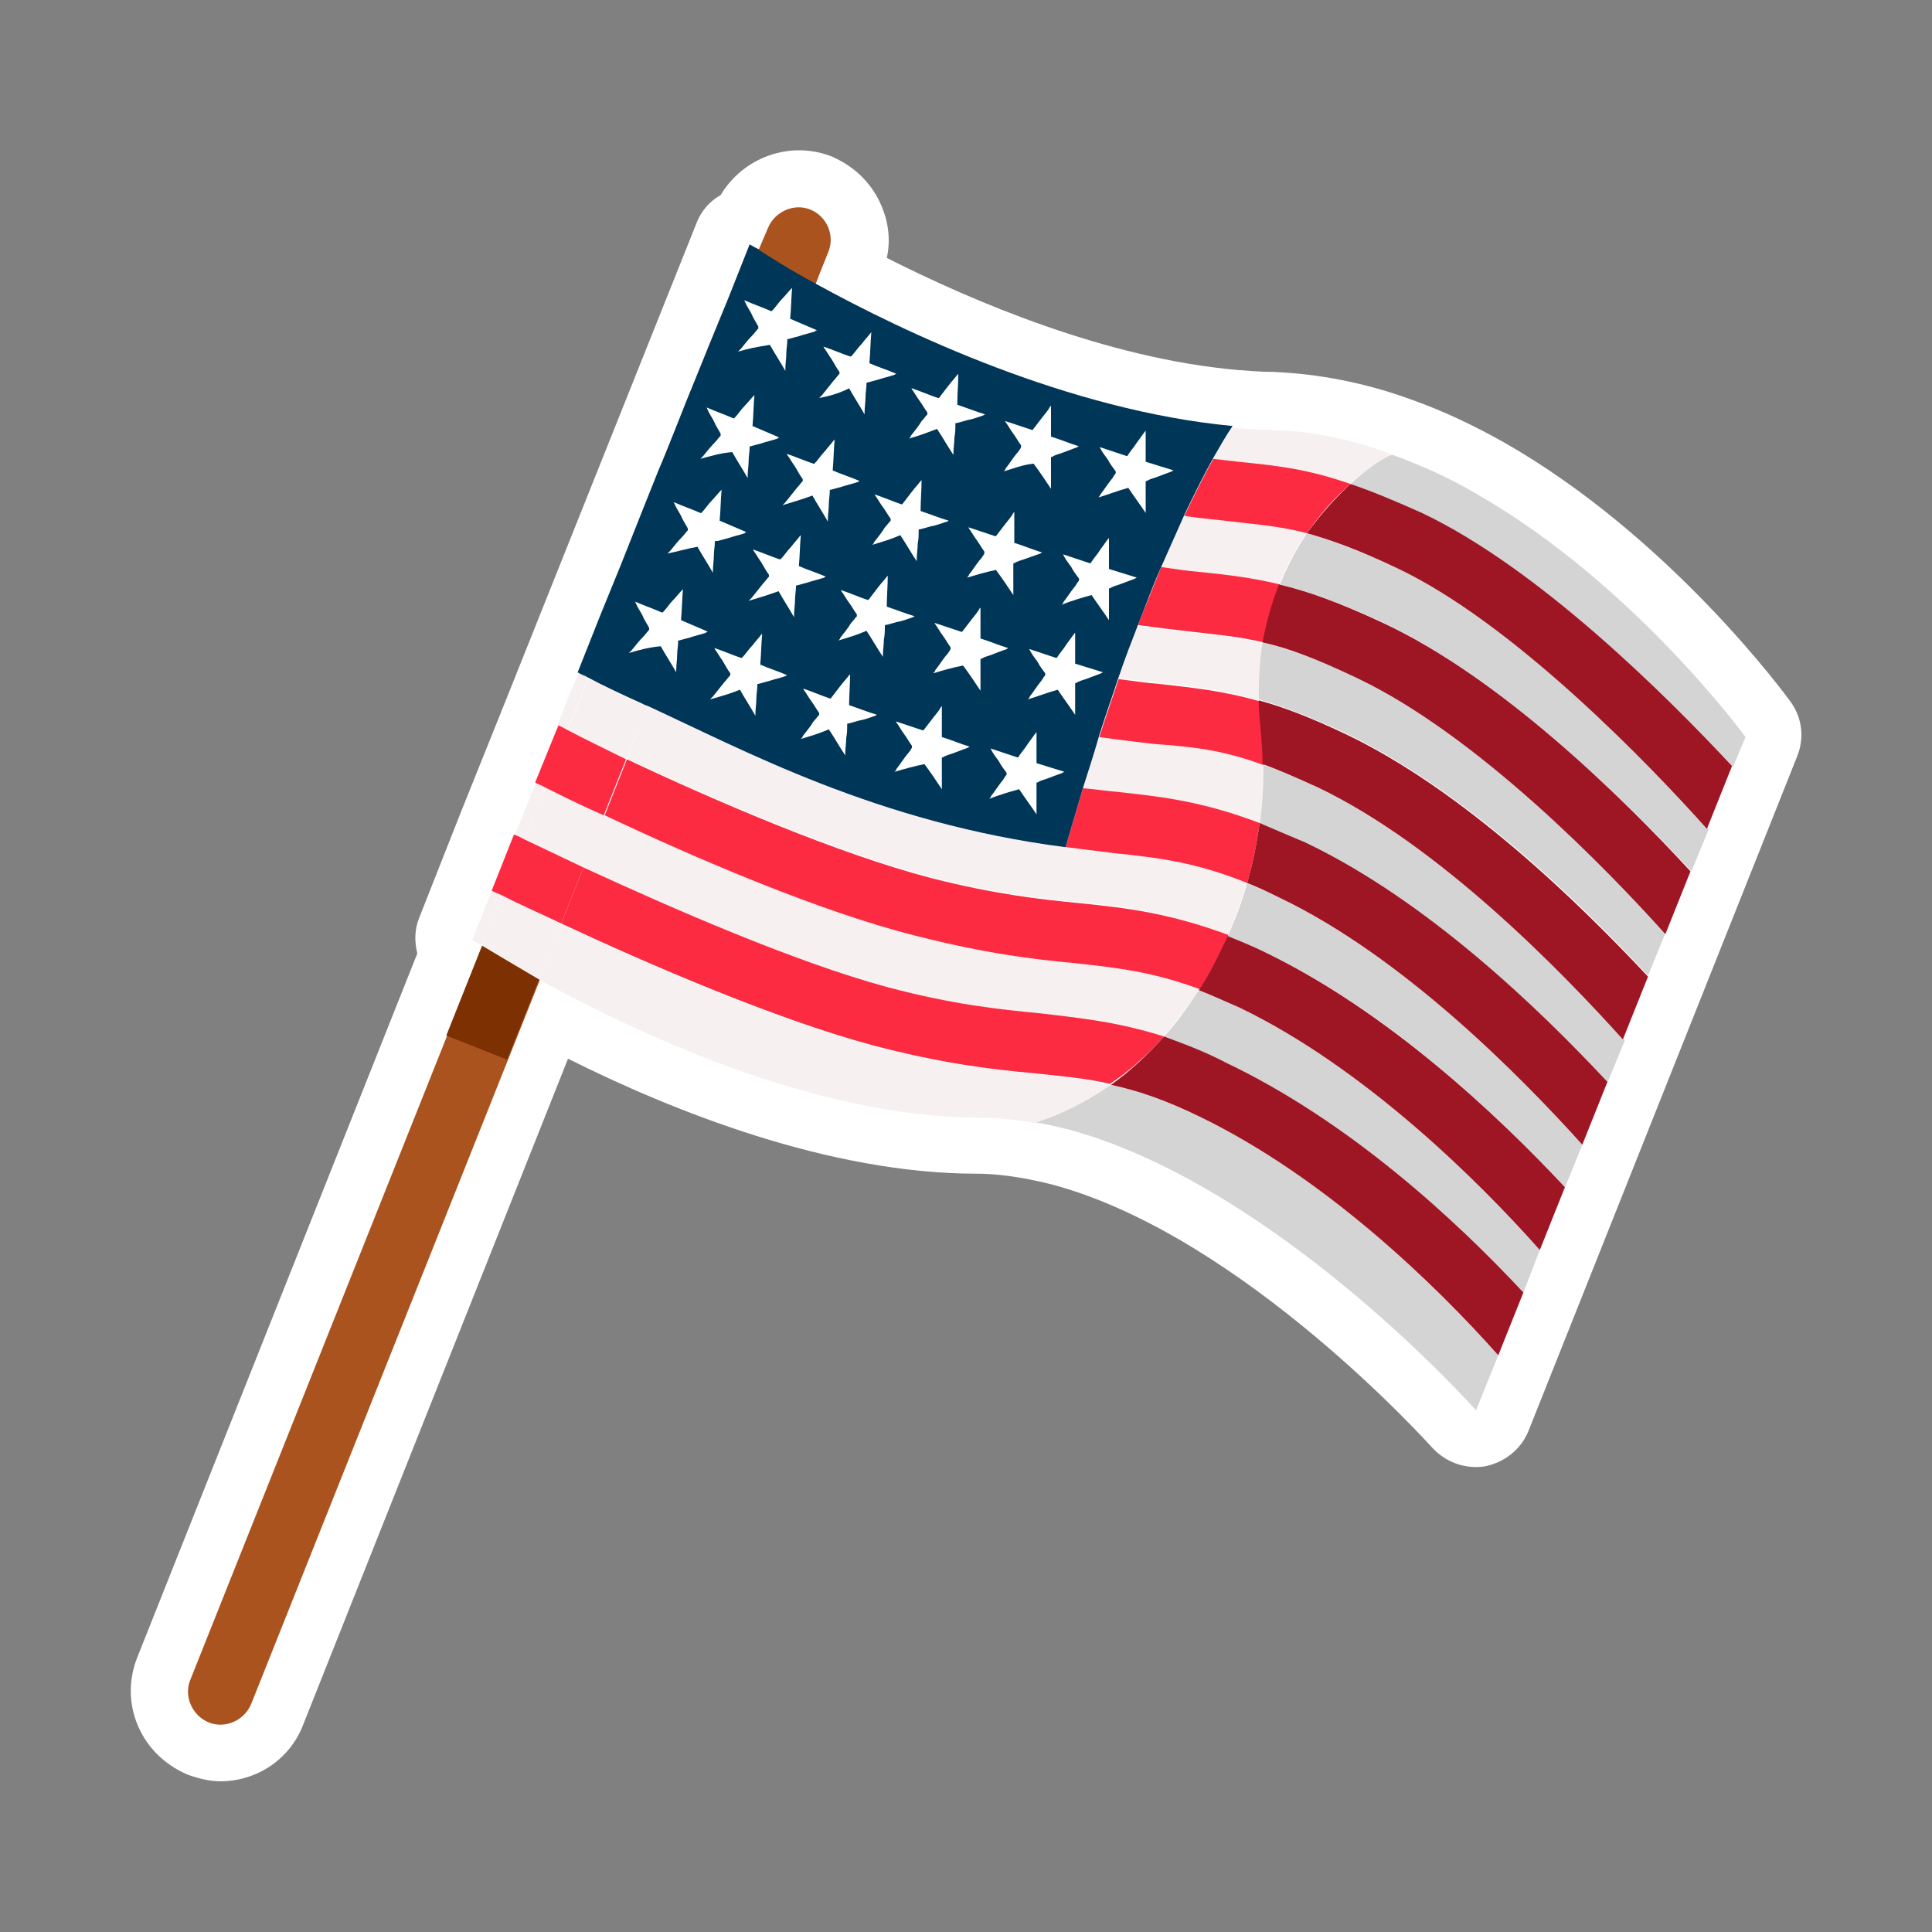 <?xml version="1.0" encoding="utf-8"?>
<!-- Generator: Adobe Illustrator 25.4.1, SVG Export Plug-In . SVG Version: 6.00 Build 0)  -->
<svg version="1.1" id="lettering" xmlns="http://www.w3.org/2000/svg" xmlns:xlink="http://www.w3.org/1999/xlink" x="0px" y="0px"
	 viewBox="0 0 200 200" style="enable-background:new 0 0 200 200;" xml:space="preserve">
<rect x="0" y="0" width="200" height="200" fill="#808080" stroke="none"/>
<style type="text/css">
	.st0{fill:#FFFFFF;}
	.st1{fill:#AA531E;}
	.st2{fill:#F7F0F0;}
	.st3{fill:#FD2B42;}
	.st4{fill:#D0202A;}
	.st5{fill:#003657;}
	.st6{fill:#D4D4D4;}
	.st7{fill:#9E1524;}
	.st8{fill:#7D3102;}
	.st9{fill:none;}
</style>
<g>
	<g>
		<path class="st0" d="M185.4,72.7c-0.5-0.7-12.5-17.1-29.7-26.9c-3.2-1.8-6.4-3.3-9.5-4.4c-4.9-1.8-9.7-2.7-14.4-2.9
			c-1.2,0-2.4-0.1-3.7-0.2c-13.6-1.2-27.4-7.1-36.3-11.6c0.4-1.8,0.2-3.7-0.6-5.5c-1-2.3-2.8-4-5.1-5c-4.3-1.7-9.2,0.1-11.5,4
			c-1.1,0.6-2,1.6-2.5,2.9L52.2,72.9c0,0,0,0,0,0l-4.5,11.2c0,0,0,0,0,0l-4.3,10.9c-0.5,1.2-0.5,2.5-0.2,3.7l-29,72.9
			c-0.9,2.3-0.9,4.8,0.1,7.1c1,2.3,2.8,4,5.1,5c1.1,0.4,2.3,0.7,3.4,0.7c3.7,0,7.2-2.2,8.6-5.9l27.4-68.9
			c10.8,5.4,27,11.9,42.3,11.9c1.6,0,3.3,0.2,5,0.5c1,0.2,2,0.4,3.1,0.7c19.6,5.4,38.9,27,39.1,27.2c1.4,1.5,3.4,2.2,5.4,1.9
			c2-0.4,3.7-1.7,4.5-3.6l27.8-69.8C186.8,76.5,186.6,74.4,185.4,72.7z"/>
		<g>
			<g>
				<g>
					<path class="st1" d="M19.7,173.9c-0.7,1.7,0.2,3.7,1.9,4.4c1.7,0.7,3.7-0.2,4.4-1.9l29.9-75c-2.7-1.5-4.8-2.8-5.9-3.5
						L19.7,173.9z"/>
				</g>
				<g>
					<path class="st2" d="M56.5,81.5c-0.4-0.2-0.7-0.3-1-0.5l-2.2,5.4c0.3,0.2,0.7,0.3,1,0.5L56.5,81.5z"/>
				</g>
				<g>
					<path class="st2" d="M132.4,60.5c0.8-2,1.8-3.7,2.8-5.3c-2.7-0.7-4.9-1-7.8-1.3c-1.5-0.2-3.1-0.3-5-0.6
						c-0.8,1.7-1.6,3.5-2.4,5.4c1.4,0.2,2.7,0.3,3.9,0.5C127,59.5,129.5,59.8,132.4,60.5z"/>
				</g>
				<g>
					<path class="st2" d="M60.9,70.2c-0.7-0.3-1-0.5-1-0.5L59,71.8l-1.3,3.3c0.3,0.2,0.7,0.3,1,0.5L60.9,70.2z"/>
				</g>
				<g>
					<path class="st2" d="M50.9,92.2l-2,5.1c0,0,0.4,0.2,1,0.6l2.1-5.2C51.6,92.5,51.3,92.4,50.9,92.2z"/>
				</g>
				<g>
					<path class="st2" d="M125.5,47.5c0.9,0.1,1.8,0.2,2.6,0.3c3.9,0.4,7.1,0.8,11.6,2.3c2.4-2.1,4.3-3.1,4.3-3.1
						c-4-1.5-8.2-2.4-12.5-2.5c-1.3,0-2.7-0.1-4.1-0.2l0,0C126.9,45.2,126.2,46.3,125.5,47.5z"/>
				</g>
				<g>
					<path class="st2" d="M130.4,85.2c0.3-2,0.4-4,0.4-6.1c-4.3-1.5-7.4-1.9-11.5-2.3c-1.6-0.2-3.5-0.4-5.5-0.7
						c-0.7,2-1.2,3.9-1.7,5.5c1.4,0.2,2.6,0.3,3.8,0.4C120.5,82.6,124.6,83,130.4,85.2z"/>
				</g>
				<g>
					<path class="st2" d="M130.3,72.5c0-2.1,0.1-4.1,0.4-5.9c-2.5-0.6-4.7-0.8-7.4-1.1c-1.6-0.2-3.5-0.4-5.6-0.7
						c-0.7,1.8-1.4,3.7-2,5.4c1.5,0.2,2.9,0.3,4.2,0.5C123.5,71,126.6,71.4,130.3,72.5z"/>
				</g>
				<g>
					<path class="st2" d="M111.1,99.7c-4.3-0.4-9.2-1-16.3-2.8c-10-2.6-22.9-8.2-32.3-12.5l-2.2,5.4c9.1,4.2,21.9,9.8,31.5,12.4
						c6.7,1.8,11.5,2.3,15.8,2.7c4.3,0.4,8.1,0.8,12.8,2.4c1.3-1.5,2.6-3.1,3.7-4.9C119.3,100.6,115.7,100.2,111.1,99.7z"/>
				</g>
				<g>
					<path class="st2" d="M115.2,88.3c-4.1-0.4-8.8-0.9-15.8-2.7c-10-2.5-22.9-8.1-32.3-12.5l-2.2,5.4c9.1,4.3,21.9,9.8,31.5,12.3
						c6.7,1.7,11.3,2.2,15.4,2.6c4.9,0.5,9.3,1,15.3,3.4c0.8-1.8,1.4-3.6,2-5.5C123.6,89.2,119.9,88.8,115.2,88.3z"/>
				</g>
				<g>
					<path class="st2" d="M107,111.2c-4.5-0.5-9.5-1-16.7-2.9c-10-2.7-23-8.3-32.2-12.6l-2.3,5.7c9.8,5.4,28.3,14.2,45.4,14.3
						c2,0,4.1,0.2,6.1,0.6c2.7-0.9,5.3-2.2,7.7-3.9C112.3,111.7,109.8,111.5,107,111.2z"/>
				</g>
				<g>
					<path class="st2" d="M62.6,84.4c-2.3-1.1-4.4-2.1-6.1-2.9l-2.2,5.4c1.7,0.8,3.8,1.8,6.1,2.9L62.6,84.4z"/>
				</g>
				<g>
					<path class="st2" d="M67.1,73.2c-0.2-0.1-0.4-0.2-0.7-0.3c-2.5-1.2-4.4-2.1-5.5-2.6l-2.2,5.4c1.7,0.8,3.8,1.8,6.1,2.9
						L67.1,73.2z"/>
				</g>
				<g>
					<path class="st2" d="M52,92.7l-2.1,5.2c1.1,0.7,3.2,2,5.9,3.5l2.3-5.7C55.8,94.6,53.7,93.6,52,92.7z"/>
				</g>
				<g>
					<path class="st3" d="M135.3,55.2c1.5-2.2,3.1-3.9,4.5-5.1c-4.6-1.6-7.7-1.9-11.6-2.3c-0.8-0.1-1.7-0.2-2.6-0.3
						c-1,1.8-2,3.8-3,5.9c1.9,0.3,3.5,0.4,5,0.6C130.3,54.3,132.6,54.5,135.3,55.2z"/>
				</g>
				<g>
					<path class="st3" d="M123.4,65.4c2.6,0.3,4.9,0.5,7.4,1.1c0.4-2.2,1-4.2,1.7-6c-2.9-0.7-5.4-1-8.4-1.3
						c-1.2-0.1-2.5-0.3-3.9-0.5c-0.8,2-1.6,4-2.4,6C119.9,65,121.7,65.2,123.4,65.4z"/>
				</g>
				<g>
					<path class="st3" d="M130.8,79.2c0-1.2-0.1-2.4-0.2-3.6c-0.1-1.1-0.2-2.1-0.2-3c-3.8-1.1-6.9-1.4-10.4-1.8
						c-1.3-0.1-2.7-0.3-4.2-0.5c-0.7,2.1-1.4,4.1-2,6c2.1,0.3,3.9,0.5,5.5,0.7C123.4,77.3,126.5,77.6,130.8,79.2z"/>
				</g>
				<g>
					<path class="st3" d="M99.4,85.6c7,1.7,11.7,2.2,15.8,2.7c4.7,0.5,8.4,0.9,13.9,3.1c0.6-2,1-4.1,1.3-6.2
						c-5.8-2.2-9.9-2.7-14.5-3.2c-1.2-0.1-2.5-0.3-3.8-0.4c-1.1,3.7-1.8,6.1-1.8,6.1c-15.2-2.4-33.3-10.1-43.2-14.6l0,0
						C76.5,77.5,89.4,83.1,99.4,85.6z"/>
				</g>
				<g>
					<path class="st4" d="M67.1,73.1c-0.2-0.1-0.4-0.2-0.7-0.3C66.6,72.9,66.8,73,67.1,73.1L67.1,73.1z"/>
				</g>
				<g>
					<path class="st3" d="M111.8,93.5c-4.1-0.4-8.7-0.9-15.4-2.6c-9.6-2.5-22.4-8-31.5-12.3l-2.3,5.8c9.3,4.4,22.3,10,32.3,12.5
						c7.1,1.8,12,2.4,16.3,2.8c4.6,0.5,8.1,0.9,13,2.7c1.1-1.7,2.1-3.6,3-5.6C121,94.5,116.7,94,111.8,93.5z"/>
				</g>
				<g>
					<path class="st3" d="M120.5,107.3c-4.7-1.5-8.5-1.9-12.8-2.4c-4.2-0.4-9-0.9-15.8-2.7c-9.6-2.6-22.4-8.2-31.5-12.4l-2.3,5.8
						c9.2,4.3,22.2,9.9,32.2,12.6c7.2,1.9,12.3,2.5,16.7,2.9c2.8,0.3,5.3,0.5,7.9,1.1C116.9,110.9,118.8,109.2,120.5,107.3z"/>
				</g>
				<path class="st3" d="M58.8,75.6c-0.4-0.2-0.7-0.4-1-0.5L55.4,81c0.3,0.2,0.7,0.3,1,0.5c1.8,0.9,3.8,1.9,6.1,2.9l2.3-5.8
					C62.6,77.5,60.5,76.5,58.8,75.6z"/>
				<path class="st3" d="M53.2,86.4l-2.3,5.8c0.3,0.2,0.7,0.3,1.1,0.5c1.7,0.9,3.8,1.8,6.1,2.9l2.3-5.8c-2.3-1.1-4.4-2.1-6.1-2.9
					C53.9,86.7,53.6,86.5,53.2,86.4z"/>
				<g>
					<polygon class="st4" points="64.4,58.5 66.7,52.6 68.3,48.6 68.8,47.2 71.2,41.4 73.3,36 75.3,31.1 59.9,69.7 62.2,63.9 					
						"/>
				</g>
				<g>
					<path class="st4" d="M78.6,25.8l-1.1-0.4c0,0,0.4,0.2,1,0.6L78.6,25.8z"/>
				</g>
				<path class="st1" d="M83.9,21.7c-1.7-0.7-3.7,0.2-4.4,1.9l-0.9,2.1L78.5,26c1.1,0.7,3.2,1.9,5.9,3.5l0.5-1.3l0.8-2
					C86.5,24.4,85.6,22.4,83.9,21.7z"/>
				<g>
					<path class="st4" d="M60.9,70.2c-0.4-0.2-0.7-0.3-1-0.5C59.9,69.7,60.3,69.9,60.9,70.2L60.9,70.2z"/>
				</g>
				<g>
					<path class="st4" d="M60.9,70.2L60.9,70.2c1.1,0.5,3,1.5,5.5,2.6C64.4,71.9,62.5,71,60.9,70.2z"/>
				</g>
				<g>
					<path class="st5" d="M66.4,72.8c0.2,0.1,0.4,0.2,0.7,0.3c9.8,4.5,23.7,12.1,43.2,14.6c0,0,0.7-2.4,1.8-6.1
						c0.5-1.6,1.1-3.4,1.7-5.5c0.6-1.9,1.3-3.9,2-6c0.6-1.8,1.3-3.6,2-5.4c0.8-2,1.5-4,2.4-6c0.8-1.8,1.6-3.6,2.4-5.4
						c1-2.1,2-4.1,3-5.9c0.7-1.2,1.3-2.3,2-3.3l0,0c-17-1.6-34-9.7-43.1-14.7c-2.8-1.5-4.8-2.8-5.9-3.5c-0.6-0.4-1-0.6-1-0.6
						l-1.9,4.8l-0.4,1L73.3,36l-2.2,5.4l-2.3,5.8l-0.6,1.4l-1.6,4l-2.3,5.8l-2.2,5.4l-2.3,5.8c0.3,0.2,0.7,0.3,1,0.5
						C62.5,71,64.4,71.9,66.4,72.8z"/>
				</g>
				<g>
					<path class="st6" d="M135.3,55.2c-1,1.5-2,3.3-2.8,5.3c2.9,0.7,6.3,1.9,10.8,4c12.2,5.8,24.7,18.1,31.8,25.7l1.8-4.4
						c-5.9-6.5-20-21.3-32.1-27C140.6,57,137.8,55.9,135.3,55.2z"/>
				</g>
				<g>
					<path class="st6" d="M139.8,50.1c2.1,0.7,4.5,1.7,7.5,3.1c11.9,5.6,25.1,18.7,32.1,26.2l1.3-3.1c0,0-11.6-15.9-27.9-25.2
						c-2.7-1.6-5.6-2.9-8.6-4C144.1,46.9,142.2,47.9,139.8,50.1z"/>
				</g>
				<g>
					<path class="st6" d="M130.8,79.2c0,2-0.1,4.1-0.4,6.1c1.4,0.6,3,1.2,4.7,2c12.5,6,24.2,17.1,31.3,24.8l1.8-4.4
						c-6.3-7-19.1-20.1-31.6-26.1C134.3,80.5,132.4,79.7,130.8,79.2z"/>
				</g>
				<g>
					<path class="st6" d="M130.7,66.5c-0.3,1.8-0.4,3.8-0.4,5.9c2.5,0.7,5.3,1.8,8.8,3.4c12.4,5.9,24.5,17.6,31.5,25.2l0.7-1.7
						l1.1-2.7c-6.1-6.8-19.5-20.7-31.9-26.5C136.4,68.2,133.4,67.2,130.7,66.5z"/>
				</g>
				<g>
					<path class="st6" d="M124.1,102.5c-1.1,1.7-2.3,3.4-3.7,4.9c2,0.6,4.1,1.5,6.5,2.6c12.7,6.1,23.7,16.3,30.8,23.8l1.7-4.4
						c-6.5-7.2-18.2-19-31.1-25.1C126.8,103.5,125.4,102.9,124.1,102.5z"/>
				</g>
				<g>
					<path class="st6" d="M129.1,91.4c-0.5,1.9-1.2,3.7-2,5.5c1.2,0.5,2.5,1,3.9,1.7c12.7,6.1,23.9,16.7,31,24.3l0.1-0.2l1.7-4.2
						c-6.4-7.1-18.6-19.5-31.4-25.6C131.2,92.3,130.1,91.9,129.1,91.4z"/>
				</g>
				<g>
					<path class="st6" d="M152.8,146l2.3-5.7c-6.5-7.2-17.8-18.4-30.9-24.7c-3.6-1.7-6.5-2.7-9.2-3.3c-2.4,1.7-5,3-7.7,3.9
						c1.2,0.2,2.4,0.5,3.6,0.8C132.4,123,152.8,146,152.8,146z"/>
				</g>
				<g>
					<path class="st7" d="M139.8,50.1c-1.4,1.3-3,3-4.5,5.1c2.5,0.7,5.3,1.7,9.3,3.6c12.1,5.7,26.3,20.5,32.1,27l2.6-6.5
						c-7-7.5-20.1-20.5-32.1-26.2C144.3,51.8,141.9,50.8,139.8,50.1z"/>
				</g>
				<g>
					<path class="st7" d="M132.4,60.5c-0.7,1.8-1.3,3.8-1.7,6c2.7,0.6,5.6,1.7,9.8,3.7c12.4,5.9,25.8,19.7,31.9,26.5l2.6-6.5
						c-7-7.6-19.6-20-31.8-25.7C138.7,62.4,135.4,61.2,132.4,60.5z"/>
				</g>
				<g>
					<path class="st7" d="M130.3,72.5c0,1,0.1,2,0.2,3c0.1,1.2,0.2,2.4,0.2,3.6c1.7,0.6,3.5,1.4,5.7,2.4c12.6,6,25.3,19.1,31.6,26.1
						l2.6-6.5c-7.1-7.6-19.2-19.4-31.5-25.2C135.7,74.3,132.9,73.2,130.3,72.5z"/>
				</g>
				<g>
					<path class="st7" d="M130.4,85.2c-0.3,2.1-0.7,4.2-1.3,6.2c1,0.4,2.1,0.9,3.3,1.5c12.8,6.1,25,18.5,31.4,25.6l2.6-6.5
						c-7.1-7.6-18.7-18.8-31.3-24.8C133.4,86.5,131.8,85.8,130.4,85.2z"/>
				</g>
				<g>
					<path class="st7" d="M127.1,96.9c-0.9,1.9-1.8,3.8-3,5.6c1.3,0.5,2.6,1.1,4.2,1.8c12.9,6.2,24.7,17.9,31.1,25.1l2.6-6.5
						c-7.1-7.6-18.4-18.2-31-24.3C129.6,97.9,128.3,97.4,127.1,96.9z"/>
				</g>
				<g>
					<path class="st7" d="M120.5,107.3c-1.7,1.9-3.5,3.6-5.5,5c2.8,0.6,5.7,1.6,9.2,3.3c13,6.3,24.4,17.4,30.9,24.7l2.6-6.5
						c-7-7.5-18-17.7-30.8-23.8C124.6,108.8,122.4,108,120.5,107.3z"/>
				</g>
				<g>
					<g>
						<path class="st0" d="M76.4,36.4c0.1-0.1,0.2-0.2,0.3-0.3c0.4-0.5,0.8-1,1.2-1.4c0.2-0.2,0.4-0.5,0.6-0.7c0-0.1,0-0.1,0-0.2
							c-0.2-0.4-0.5-0.8-0.7-1.3c-0.2-0.4-0.5-0.8-0.7-1.3c0,0,0-0.1-0.1-0.1c0,0,0.1,0,0.1,0c0.9,0.4,1.8,0.7,2.7,1.1
							c0.1,0,0.1,0,0.1,0c0.4-0.4,0.7-0.9,1.1-1.3c0.3-0.3,0.6-0.7,0.9-1c0,0,0,0,0.1-0.1c-0.1,1.1-0.1,2.1-0.2,3.2
							c0.9,0.4,1.9,0.8,2.8,1.2c-0.1,0-0.2,0-0.2,0.1c-0.6,0.2-1.1,0.3-1.7,0.5c-0.4,0.1-0.7,0.2-1.1,0.3c-0.1,0-0.1,0-0.1,0.1
							c0,0.5-0.1,0.9-0.1,1.4c0,0.5-0.1,1.1-0.1,1.6c0,0.1,0,0.2,0,0.2c-0.5-0.9-1.1-1.8-1.6-2.7C78.4,35.9,77.4,36.1,76.4,36.4
							C76.4,36.4,76.4,36.4,76.4,36.4z"/>
						<path class="st0" d="M84.8,41.2c0.1-0.1,0.2-0.2,0.3-0.3c0.4-0.5,0.8-1,1.2-1.5c0.2-0.2,0.4-0.5,0.6-0.7c0-0.1,0-0.1,0-0.2
							c-0.3-0.4-0.5-0.8-0.8-1.3c-0.3-0.4-0.5-0.8-0.8-1.2c0,0,0-0.1-0.1-0.1c0,0,0.1,0,0.1,0c0.9,0.3,1.8,0.7,2.7,1
							c0.1,0,0.1,0,0.1,0c0.4-0.4,0.7-0.9,1.1-1.3c0.3-0.4,0.6-0.7,0.9-1.1c0,0,0,0,0.1-0.1c-0.1,1.1-0.1,2.1-0.2,3.2
							c0.9,0.4,1.9,0.7,2.8,1.1c-0.1,0-0.2,0.1-0.2,0.1c-0.6,0.2-1.1,0.3-1.7,0.5c-0.4,0.1-0.7,0.2-1.1,0.3c-0.1,0-0.1,0-0.1,0.1
							c0,0.5-0.1,0.9-0.1,1.4c0,0.5-0.1,1.1-0.1,1.6c0,0.1,0,0.2,0,0.2c-0.5-0.9-1.1-1.8-1.6-2.7C86.9,40.7,85.9,41,84.8,41.2
							C84.8,41.2,84.8,41.2,84.8,41.2z"/>
						<path class="st0" d="M94.1,45.4c0.1-0.1,0.2-0.2,0.2-0.3c0.4-0.5,0.8-1,1.1-1.5c0.2-0.2,0.4-0.5,0.6-0.7c0-0.1,0-0.1,0-0.2
							c-0.3-0.4-0.5-0.8-0.8-1.2c-0.3-0.4-0.5-0.8-0.8-1.2c0,0,0-0.1-0.1-0.1c0,0,0.1,0,0.1,0c0.9,0.3,1.8,0.7,2.7,1
							c0.1,0,0.1,0,0.1,0c0.3-0.4,0.7-0.9,1-1.3c0.3-0.4,0.6-0.7,0.9-1.1c0,0,0,0,0.1-0.1c0,1.1-0.1,2.1-0.1,3.2
							c0.9,0.3,1.9,0.7,2.9,1c-0.1,0-0.2,0.1-0.2,0.1c-0.6,0.2-1.1,0.4-1.7,0.5c-0.3,0.1-0.7,0.2-1.1,0.3c-0.1,0-0.1,0-0.1,0.1
							c0,0.5,0,0.9-0.1,1.4c0,0.5-0.1,1.1-0.1,1.6c0,0.1,0,0.2,0,0.2c-0.6-0.9-1.1-1.8-1.7-2.7C96.2,44.7,95.2,45.1,94.1,45.4
							C94.2,45.4,94.2,45.4,94.1,45.4z"/>
						<path class="st0" d="M103.9,48.8c0.1-0.1,0.2-0.2,0.2-0.3c0.4-0.5,0.7-1,1.1-1.5c0.2-0.2,0.4-0.5,0.5-0.7c0-0.1,0-0.1,0-0.2
							c-0.3-0.4-0.5-0.8-0.8-1.2c-0.3-0.4-0.5-0.8-0.8-1.2c0,0,0-0.1-0.1-0.1c0,0,0.1,0,0.1,0c0.9,0.3,1.8,0.6,2.7,0.9
							c0.1,0,0.1,0,0.1,0c0.3-0.4,0.7-0.9,1-1.3c0.3-0.4,0.6-0.7,0.8-1.1c0,0,0,0,0.1-0.1c0,1.1,0,2.1,0,3.2c1,0.3,1.9,0.7,2.9,1
							c-0.1,0-0.2,0.1-0.2,0.1c-0.5,0.2-1.1,0.4-1.6,0.6c-0.3,0.1-0.7,0.2-1,0.4c-0.1,0-0.1,0-0.1,0.1c0,0.5,0,0.9,0,1.4
							c0,0.5,0,1.1,0,1.6c0,0.1,0,0.2,0,0.2c-0.6-0.9-1.2-1.8-1.8-2.6C105.9,48.1,104.9,48.5,103.9,48.8
							C103.9,48.8,103.9,48.8,103.9,48.8z"/>
						<path class="st0" d="M113.7,51.5c0.1-0.1,0.2-0.2,0.2-0.3c0.4-0.5,0.7-1,1.1-1.5c0.2-0.2,0.3-0.5,0.5-0.7c0-0.1,0-0.1,0-0.2
							c-0.3-0.4-0.6-0.8-0.8-1.2c-0.3-0.4-0.6-0.8-0.8-1.2c0,0,0-0.1-0.1-0.1c0,0,0.1,0,0.1,0c0.9,0.3,1.8,0.6,2.7,0.9
							c0.1,0,0.1,0,0.1,0c0.3-0.5,0.7-0.9,1-1.4c0.3-0.4,0.5-0.7,0.8-1.1c0,0,0,0,0.1-0.1c0,1.1,0,2.1,0,3.2c1,0.3,1.9,0.6,2.9,0.9
							c-0.1,0-0.2,0.1-0.2,0.1c-0.5,0.2-1.1,0.4-1.6,0.6c-0.3,0.1-0.7,0.2-1,0.4c-0.1,0-0.1,0-0.1,0.1c0,0.5,0,0.9,0,1.4
							c0,0.5,0,1.1,0,1.6c0,0.1,0,0.2,0,0.2c-0.6-0.9-1.2-1.7-1.8-2.6C115.7,50.8,114.7,51.2,113.7,51.5
							C113.7,51.5,113.7,51.5,113.7,51.5z"/>
					</g>
				</g>
				<g>
					<g>
						<path class="st0" d="M65.1,67.6c0.1-0.1,0.2-0.2,0.3-0.3c0.4-0.5,0.8-1,1.2-1.4c0.2-0.2,0.4-0.5,0.6-0.7c0-0.1,0-0.1,0-0.2
							c-0.2-0.4-0.5-0.8-0.7-1.3c-0.2-0.4-0.5-0.8-0.7-1.3c0,0,0-0.1-0.1-0.1c0,0,0.1,0,0.1,0c0.9,0.4,1.8,0.7,2.7,1.1
							c0.1,0,0.1,0,0.1,0c0.4-0.4,0.7-0.9,1.1-1.3c0.3-0.3,0.6-0.7,0.9-1c0,0,0,0,0.1-0.1c-0.1,1.1-0.1,2.1-0.2,3.2
							c0.9,0.4,1.9,0.8,2.8,1.2c-0.1,0-0.2,0-0.2,0.1c-0.6,0.2-1.1,0.3-1.7,0.5c-0.4,0.1-0.7,0.2-1.1,0.3c-0.1,0-0.1,0-0.1,0.1
							c0,0.5-0.1,0.9-0.1,1.4c0,0.5-0.1,1.1-0.1,1.6c0,0.1,0,0.2,0,0.2c-0.5-0.9-1.1-1.8-1.6-2.7C67.2,67,66.1,67.3,65.1,67.6
							C65.1,67.6,65.1,67.6,65.1,67.6z"/>
						<path class="st0" d="M73.5,72.4c0.1-0.1,0.2-0.2,0.3-0.3c0.4-0.5,0.8-1,1.2-1.5c0.2-0.2,0.4-0.5,0.6-0.7c0-0.1,0-0.1,0-0.2
							c-0.3-0.4-0.5-0.8-0.8-1.3c-0.3-0.4-0.5-0.8-0.8-1.2c0,0,0-0.1-0.1-0.1c0,0,0.1,0,0.1,0c0.9,0.3,1.8,0.7,2.7,1
							c0.1,0,0.1,0,0.1,0c0.4-0.4,0.7-0.9,1.1-1.3c0.3-0.4,0.6-0.7,0.9-1.1c0,0,0,0,0.1-0.1c-0.1,1.1-0.1,2.1-0.2,3.2
							c0.9,0.4,1.9,0.7,2.8,1.1c-0.1,0-0.2,0.1-0.2,0.1c-0.6,0.2-1.1,0.3-1.7,0.5c-0.4,0.1-0.7,0.2-1.1,0.3c-0.1,0-0.1,0-0.1,0.1
							c0,0.5-0.1,0.9-0.1,1.4c0,0.5-0.1,1.1-0.1,1.6c0,0.1,0,0.2,0,0.2c-0.5-0.9-1.1-1.8-1.6-2.7C75.6,71.8,74.6,72.1,73.5,72.4
							C73.5,72.4,73.5,72.4,73.5,72.4z"/>
						<path class="st0" d="M82.9,76.5c0.1-0.1,0.2-0.2,0.2-0.3c0.4-0.5,0.8-1,1.1-1.5c0.2-0.2,0.4-0.5,0.6-0.7c0-0.1,0-0.1,0-0.2
							c-0.3-0.4-0.5-0.8-0.8-1.2c-0.3-0.4-0.5-0.8-0.8-1.2c0,0,0-0.1-0.1-0.1c0,0,0.1,0,0.1,0c0.9,0.3,1.8,0.7,2.7,1
							c0.1,0,0.1,0,0.1,0c0.3-0.4,0.7-0.9,1-1.3c0.3-0.4,0.6-0.7,0.9-1.1c0,0,0,0,0.1-0.1c0,1.1-0.1,2.1-0.1,3.2
							c0.9,0.3,1.9,0.7,2.9,1c-0.1,0-0.2,0.1-0.2,0.1c-0.6,0.2-1.1,0.4-1.7,0.5c-0.3,0.1-0.7,0.2-1.1,0.3c-0.1,0-0.1,0-0.1,0.1
							c0,0.5,0,0.9-0.1,1.4c0,0.5-0.1,1.1-0.1,1.6c0,0.1,0,0.2,0,0.2c-0.6-0.9-1.1-1.8-1.7-2.7C84.9,75.9,83.9,76.2,82.9,76.5
							C82.9,76.5,82.9,76.5,82.9,76.5z"/>
						<path class="st0" d="M92.6,79.9c0.1-0.1,0.2-0.2,0.2-0.3c0.4-0.5,0.7-1,1.1-1.5c0.2-0.2,0.4-0.5,0.5-0.7c0-0.1,0-0.1,0-0.2
							c-0.3-0.4-0.5-0.8-0.8-1.2c-0.3-0.4-0.5-0.8-0.8-1.2c0,0,0-0.1-0.1-0.1c0,0,0.1,0,0.1,0c0.9,0.3,1.8,0.6,2.7,0.9
							c0.1,0,0.1,0,0.1,0c0.3-0.4,0.7-0.9,1-1.3c0.3-0.4,0.6-0.7,0.8-1.1c0,0,0,0,0.1-0.1c0,1.1,0,2.1,0,3.2c1,0.3,1.9,0.7,2.9,1
							c-0.1,0-0.2,0.1-0.2,0.1c-0.5,0.2-1.1,0.4-1.6,0.6c-0.3,0.1-0.7,0.2-1,0.4c-0.1,0-0.1,0-0.1,0.1c0,0.5,0,0.9,0,1.4
							c0,0.5,0,1.1,0,1.6c0,0.1,0,0.2,0,0.2c-0.6-0.9-1.2-1.8-1.8-2.6C94.7,79.3,93.6,79.6,92.6,79.9C92.6,80,92.6,80,92.6,79.9z"/>
						<path class="st0" d="M102.4,82.7c0.1-0.1,0.2-0.2,0.2-0.3c0.4-0.5,0.7-1,1.1-1.5c0.2-0.2,0.3-0.5,0.5-0.7c0-0.1,0-0.1,0-0.2
							c-0.3-0.4-0.6-0.8-0.8-1.2c-0.3-0.4-0.6-0.8-0.8-1.2c0,0,0-0.1-0.1-0.1c0,0,0.1,0,0.1,0c0.9,0.3,1.8,0.6,2.7,0.9
							c0.1,0,0.1,0,0.1,0c0.3-0.5,0.7-0.9,1-1.4c0.3-0.4,0.5-0.7,0.8-1.1c0,0,0,0,0.1-0.1c0,1.1,0,2.1,0,3.2c1,0.3,1.9,0.6,2.9,0.9
							c-0.1,0-0.2,0.1-0.2,0.1c-0.5,0.2-1.1,0.4-1.6,0.6c-0.3,0.1-0.7,0.2-1,0.4c-0.1,0-0.1,0-0.1,0.1c0,0.5,0,0.9,0,1.4
							c0,0.5,0,1.1,0,1.6c0,0.1,0,0.2,0,0.2c-0.6-0.9-1.2-1.7-1.8-2.6C104.4,82,103.4,82.3,102.4,82.7
							C102.4,82.7,102.4,82.7,102.4,82.7z"/>
					</g>
				</g>
				<g>
					<g>
						<path class="st0" d="M69.1,57.3c0.1-0.1,0.2-0.2,0.3-0.3c0.4-0.5,0.8-1,1.2-1.4c0.2-0.2,0.4-0.5,0.6-0.7c0-0.1,0-0.1,0-0.2
							c-0.2-0.4-0.5-0.8-0.7-1.3c-0.2-0.4-0.5-0.8-0.7-1.3c0,0,0-0.1-0.1-0.1c0,0,0.1,0,0.1,0c0.9,0.4,1.8,0.7,2.7,1.1
							c0.1,0,0.1,0,0.1,0c0.4-0.4,0.7-0.9,1.1-1.3c0.3-0.3,0.6-0.7,0.9-1c0,0,0,0,0.1-0.1c-0.1,1.1-0.1,2.1-0.2,3.2
							c0.9,0.4,1.9,0.8,2.8,1.2c-0.1,0-0.2,0-0.2,0.1c-0.6,0.2-1.1,0.3-1.7,0.5c-0.4,0.1-0.7,0.2-1.1,0.3C74,56,74,56,74,56.1
							c0,0.5-0.1,0.9-0.1,1.4c0,0.5-0.1,1.1-0.1,1.6c0,0.1,0,0.2,0,0.2c-0.5-0.9-1.1-1.8-1.6-2.7C71.1,56.8,70.1,57.1,69.1,57.3
							C69.1,57.3,69.1,57.3,69.1,57.3z"/>
						<path class="st0" d="M77.5,62.2c0.1-0.1,0.2-0.2,0.3-0.3c0.4-0.5,0.8-1,1.2-1.5c0.2-0.2,0.4-0.5,0.6-0.7c0-0.1,0-0.1,0-0.2
							c-0.3-0.4-0.5-0.8-0.8-1.3c-0.3-0.4-0.5-0.8-0.8-1.2c0,0,0-0.1-0.1-0.1c0,0,0.1,0,0.1,0c0.9,0.3,1.8,0.7,2.7,1
							c0.1,0,0.1,0,0.1,0c0.4-0.4,0.7-0.9,1.1-1.3c0.3-0.4,0.6-0.7,0.9-1.1c0,0,0,0,0.1-0.1c-0.1,1.1-0.1,2.1-0.2,3.2
							c0.9,0.4,1.9,0.7,2.8,1.1c-0.1,0-0.2,0.1-0.2,0.1c-0.6,0.2-1.1,0.3-1.7,0.5c-0.4,0.1-0.7,0.2-1.1,0.3c-0.1,0-0.1,0-0.1,0.1
							c0,0.5-0.1,0.9-0.1,1.4c0,0.5-0.1,1.1-0.1,1.6c0,0.1,0,0.2,0,0.2c-0.5-0.9-1.1-1.8-1.6-2.7C79.5,61.6,78.5,61.9,77.5,62.2
							C77.5,62.2,77.5,62.2,77.5,62.2z"/>
						<path class="st0" d="M86.8,66.3c0.1-0.1,0.2-0.2,0.2-0.3c0.4-0.5,0.8-1,1.1-1.5c0.2-0.2,0.4-0.5,0.6-0.7c0-0.1,0-0.1,0-0.2
							c-0.3-0.4-0.5-0.8-0.8-1.2c-0.3-0.4-0.5-0.8-0.8-1.2c0,0,0-0.1-0.1-0.1c0,0,0.1,0,0.1,0c0.9,0.3,1.8,0.7,2.7,1
							c0.1,0,0.1,0,0.1,0c0.3-0.4,0.7-0.9,1-1.3c0.3-0.4,0.6-0.7,0.9-1.1c0,0,0,0,0.1-0.1c0,1.1-0.1,2.1-0.1,3.2
							c0.9,0.3,1.9,0.7,2.9,1c-0.1,0-0.2,0.1-0.2,0.1c-0.6,0.2-1.1,0.4-1.7,0.5c-0.3,0.1-0.7,0.2-1.1,0.3c-0.1,0-0.1,0-0.1,0.1
							c0,0.5,0,0.9-0.1,1.4c0,0.5-0.1,1.1-0.1,1.6c0,0.1,0,0.2,0,0.2c-0.6-0.9-1.1-1.8-1.7-2.7C88.8,65.7,87.8,66,86.8,66.3
							C86.8,66.3,86.8,66.3,86.8,66.3z"/>
						<path class="st0" d="M96.6,69.7c0.1-0.1,0.2-0.2,0.2-0.3c0.4-0.5,0.7-1,1.1-1.5c0.2-0.2,0.4-0.5,0.5-0.7c0-0.1,0-0.1,0-0.2
							c-0.3-0.4-0.5-0.8-0.8-1.2c-0.3-0.4-0.5-0.8-0.8-1.2c0,0,0-0.1-0.1-0.1c0,0,0.1,0,0.1,0c0.9,0.3,1.8,0.6,2.7,0.9
							c0.1,0,0.1,0,0.1,0c0.3-0.4,0.7-0.9,1-1.3c0.3-0.4,0.6-0.7,0.8-1.1c0,0,0,0,0.1-0.1c0,1.1,0,2.1,0,3.2c1,0.3,1.9,0.7,2.9,1
							c-0.1,0-0.2,0.1-0.2,0.1c-0.6,0.2-1.1,0.4-1.6,0.6c-0.3,0.1-0.7,0.2-1,0.4c-0.1,0-0.1,0-0.1,0.1c0,0.5,0,0.9,0,1.4
							c0,0.5,0,1.1,0,1.6c0,0.1,0,0.2,0,0.2c-0.6-0.9-1.2-1.8-1.8-2.6C98.6,69.1,97.6,69.4,96.6,69.7C96.6,69.7,96.6,69.7,96.6,69.7
							z"/>
						<path class="st0" d="M106.4,72.4c0.1-0.1,0.2-0.2,0.2-0.3c0.4-0.5,0.7-1,1.1-1.5c0.2-0.2,0.3-0.5,0.5-0.7c0-0.1,0-0.1,0-0.2
							c-0.3-0.4-0.6-0.8-0.8-1.2c-0.3-0.4-0.6-0.8-0.8-1.2c0,0,0-0.1-0.1-0.1c0,0,0.1,0,0.1,0c0.9,0.3,1.8,0.6,2.7,0.9
							c0.1,0,0.1,0,0.1,0c0.3-0.5,0.7-0.9,1-1.4c0.3-0.4,0.5-0.7,0.8-1.1c0,0,0,0,0.1-0.1c0,1.1,0,2.1,0,3.2c1,0.3,1.9,0.6,2.9,0.9
							c-0.1,0-0.2,0.1-0.2,0.1c-0.5,0.2-1.1,0.4-1.6,0.6c-0.3,0.1-0.7,0.2-1,0.4c-0.1,0-0.1,0-0.1,0.1c0,0.5,0,0.9,0,1.4
							c0,0.5,0,1.1,0,1.6c0,0.1,0,0.2,0,0.2c-0.6-0.9-1.2-1.7-1.8-2.6C108.4,71.7,107.4,72.1,106.4,72.4
							C106.4,72.4,106.4,72.4,106.4,72.4z"/>
					</g>
				</g>
				<g>
					<g>
						<path class="st0" d="M72.5,47.5c0.1-0.1,0.2-0.2,0.3-0.3c0.4-0.5,0.8-1,1.2-1.4c0.2-0.2,0.4-0.5,0.6-0.7c0-0.1,0-0.1,0-0.2
							c-0.2-0.4-0.5-0.8-0.7-1.3c-0.2-0.4-0.5-0.8-0.7-1.3c0,0,0-0.1-0.1-0.1c0,0,0.1,0,0.1,0c0.9,0.4,1.8,0.7,2.7,1.1
							c0.1,0,0.1,0,0.1,0c0.4-0.4,0.7-0.9,1.1-1.3c0.3-0.3,0.6-0.7,0.9-1c0,0,0,0,0.1-0.1c-0.1,1.1-0.1,2.1-0.2,3.2
							c0.9,0.4,1.9,0.8,2.8,1.2c-0.1,0-0.2,0-0.2,0.1c-0.6,0.2-1.1,0.3-1.7,0.5c-0.4,0.1-0.7,0.2-1.1,0.3c-0.1,0-0.1,0-0.1,0.1
							c0,0.5-0.1,0.9-0.1,1.4c0,0.5-0.1,1.1-0.1,1.6c0,0.1,0,0.2,0,0.2c-0.5-0.9-1.1-1.8-1.6-2.7C74.6,46.9,73.6,47.2,72.5,47.5
							C72.5,47.5,72.5,47.5,72.5,47.5z"/>
						<path class="st0" d="M81,52.3c0.1-0.1,0.2-0.2,0.3-0.3c0.4-0.5,0.8-1,1.2-1.5c0.2-0.2,0.4-0.5,0.6-0.7c0-0.1,0-0.1,0-0.2
							c-0.3-0.4-0.5-0.8-0.8-1.3c-0.3-0.4-0.5-0.8-0.8-1.2c0,0,0-0.1-0.1-0.1c0,0,0.1,0,0.1,0c0.9,0.3,1.8,0.7,2.7,1
							c0.1,0,0.1,0,0.1,0c0.4-0.4,0.7-0.9,1.1-1.3c0.3-0.4,0.6-0.7,0.9-1.1c0,0,0,0,0.1-0.1c-0.1,1.1-0.1,2.1-0.2,3.2
							c0.9,0.4,1.9,0.7,2.8,1.1c-0.1,0-0.2,0.1-0.2,0.1c-0.6,0.2-1.1,0.3-1.7,0.5c-0.4,0.1-0.7,0.2-1.1,0.3c-0.1,0-0.1,0-0.1,0.1
							c0,0.5-0.1,0.9-0.1,1.4c0,0.5-0.1,1.1-0.1,1.6c0,0.1,0,0.2,0,0.2c-0.5-0.9-1.1-1.8-1.6-2.7C83,51.7,82,52,81,52.3
							C81,52.3,81,52.3,81,52.3z"/>
						<path class="st0" d="M90.3,56.4c0.1-0.1,0.2-0.2,0.2-0.3c0.4-0.5,0.8-1,1.1-1.5c0.2-0.2,0.4-0.5,0.6-0.7c0-0.1,0-0.1,0-0.2
							c-0.3-0.4-0.5-0.8-0.8-1.2c-0.3-0.4-0.5-0.8-0.8-1.2c0,0,0-0.1-0.1-0.1c0,0,0.1,0,0.1,0c0.9,0.3,1.8,0.7,2.7,1
							c0.1,0,0.1,0,0.1,0c0.3-0.4,0.7-0.9,1-1.3c0.3-0.4,0.6-0.7,0.9-1.1c0,0,0,0,0.1-0.1c0,1.1-0.1,2.1-0.1,3.2
							c0.9,0.3,1.9,0.7,2.9,1C98.1,54,98.1,54,98,54c-0.6,0.2-1.1,0.4-1.7,0.5c-0.3,0.1-0.7,0.2-1.1,0.3c-0.1,0-0.1,0-0.1,0.1
							c0,0.5,0,0.9-0.1,1.4c0,0.5-0.1,1.1-0.1,1.6c0,0.1,0,0.2,0,0.2c-0.6-0.9-1.1-1.8-1.7-2.7C92.3,55.8,91.3,56.1,90.3,56.4
							C90.3,56.4,90.3,56.4,90.3,56.4z"/>
						<path class="st0" d="M100.1,59.8c0.1-0.1,0.2-0.2,0.2-0.3c0.4-0.5,0.7-1,1.1-1.5c0.2-0.2,0.4-0.5,0.5-0.7c0-0.1,0-0.1,0-0.2
							c-0.3-0.4-0.5-0.8-0.8-1.2c-0.3-0.4-0.5-0.8-0.8-1.2c0,0,0-0.1-0.1-0.1c0,0,0.1,0,0.1,0c0.9,0.3,1.8,0.6,2.7,0.9
							c0.1,0,0.1,0,0.1,0c0.3-0.4,0.7-0.9,1-1.3c0.3-0.4,0.6-0.7,0.8-1.1c0,0,0,0,0.1-0.1c0,1.1,0,2.1,0,3.2c1,0.3,1.9,0.7,2.9,1
							c-0.1,0-0.2,0.1-0.2,0.1c-0.6,0.2-1.1,0.4-1.7,0.6c-0.3,0.1-0.7,0.2-1,0.4c-0.1,0-0.1,0-0.1,0.1c0,0.5,0,0.9,0,1.4
							c0,0.5,0,1.1,0,1.6c0,0.1,0,0.2,0,0.2c-0.6-0.9-1.2-1.8-1.8-2.6C102.1,59.2,101.1,59.5,100.1,59.8
							C100.1,59.9,100.1,59.9,100.1,59.8z"/>
						<path class="st0" d="M109.9,62.6c0.1-0.1,0.2-0.2,0.2-0.3c0.4-0.5,0.7-1,1.1-1.5c0.2-0.2,0.3-0.5,0.5-0.7c0-0.1,0-0.1,0-0.2
							c-0.3-0.4-0.6-0.8-0.8-1.2c-0.3-0.4-0.6-0.8-0.8-1.2c0,0,0-0.1-0.1-0.1c0,0,0.1,0,0.1,0c0.9,0.3,1.8,0.6,2.7,0.9
							c0.1,0,0.1,0,0.1,0c0.3-0.5,0.7-0.9,1-1.4c0.3-0.4,0.5-0.7,0.8-1.1c0,0,0,0,0.1-0.1c0,1.1,0,2.1,0,3.2c1,0.3,1.9,0.6,2.9,0.9
							c-0.1,0-0.2,0.1-0.2,0.1c-0.5,0.2-1.1,0.4-1.6,0.6c-0.3,0.1-0.7,0.2-1,0.4c-0.1,0-0.1,0-0.1,0.1c0,0.5,0,0.9,0,1.4
							c0,0.5,0,1.1,0,1.6c0,0.1,0,0.2,0,0.2c-0.6-0.9-1.2-1.7-1.8-2.6C111.9,61.9,110.9,62.2,109.9,62.6
							C109.9,62.6,109.9,62.6,109.9,62.6z"/>
					</g>
				</g>
			</g>
			<polygon class="st8" points="49.9,97.9 46.2,107.2 52.5,109.7 55.8,101.4 			"/>
		</g>
	</g>
	<rect class="st9" width="200" height="200"/>
</g>
</svg>
